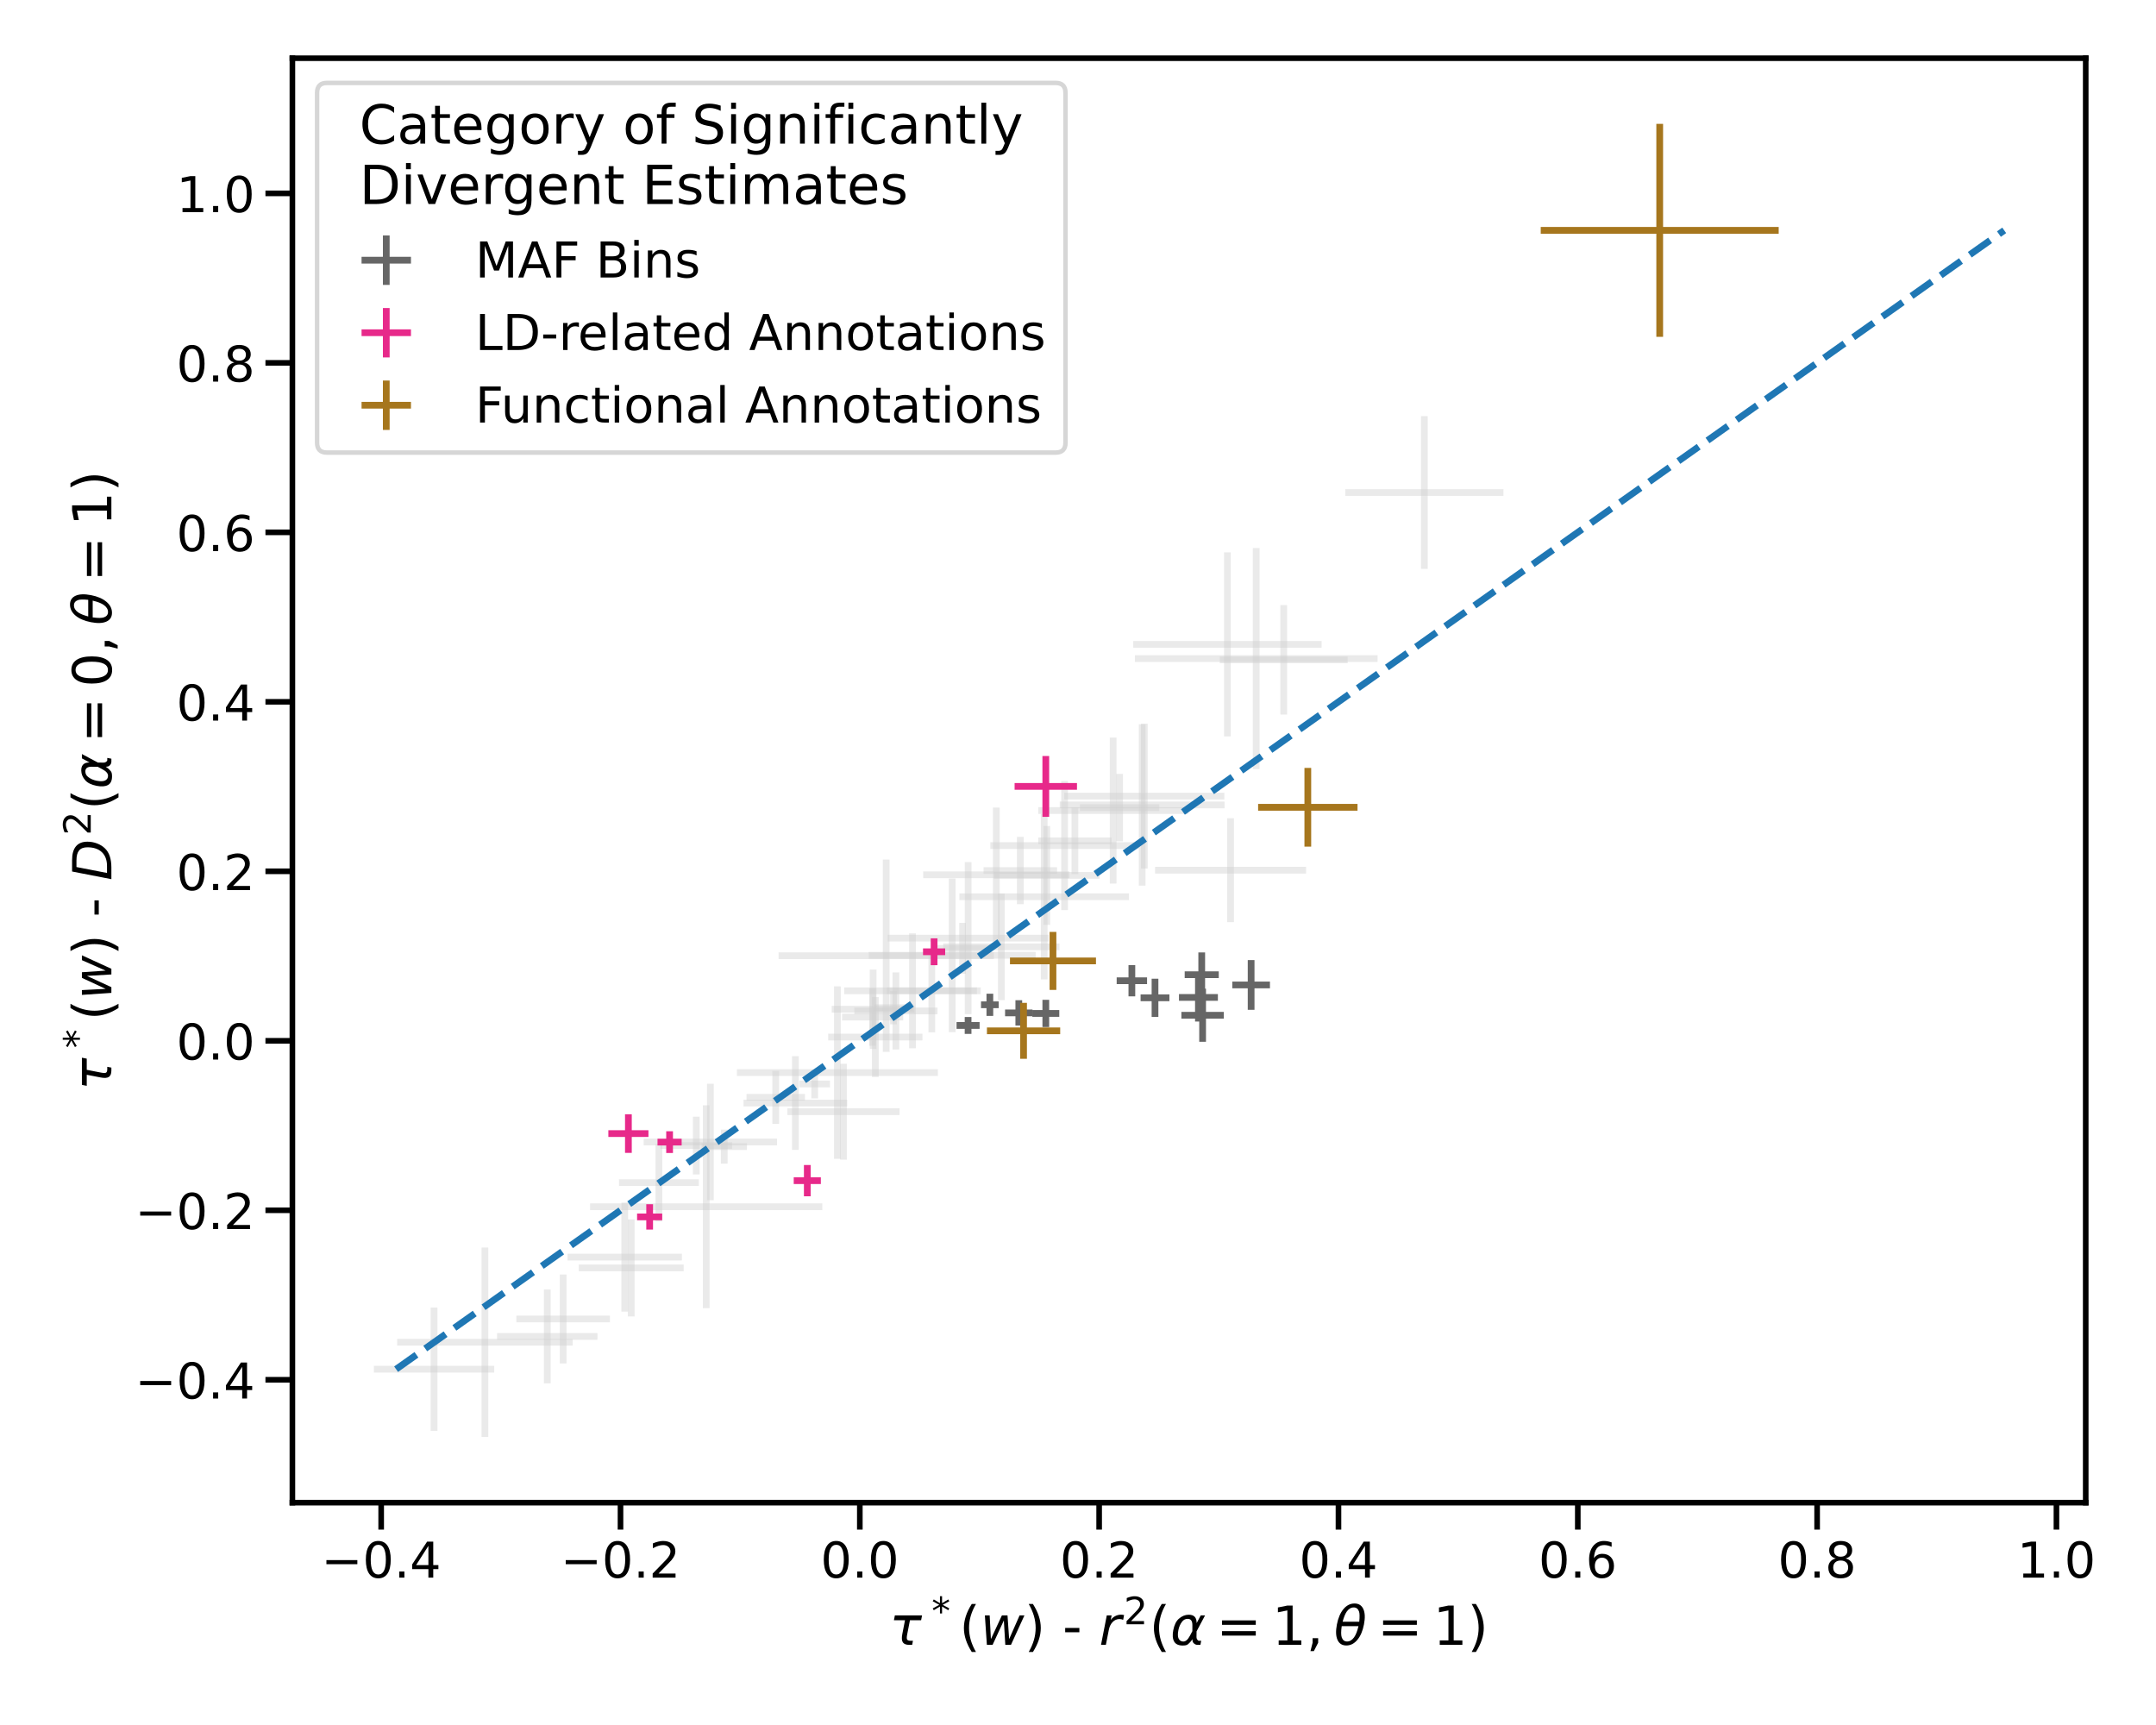<?xml version="1.0" encoding="utf-8" standalone="no"?>
<!DOCTYPE svg PUBLIC "-//W3C//DTD SVG 1.1//EN"
  "http://www.w3.org/Graphics/SVG/1.1/DTD/svg11.dtd">
<!-- Created with matplotlib (https://matplotlib.org/) -->
<svg height="576pt" version="1.1" viewBox="0 0 720 576" width="720pt" xmlns="http://www.w3.org/2000/svg" xmlns:xlink="http://www.w3.org/1999/xlink">
 <defs>
  <style type="text/css">
*{stroke-linecap:butt;stroke-linejoin:round;}
  </style>
 </defs>
 <g id="figure_1">
  <g id="patch_1">
   <path d="M 0 576 
L 720 576 
L 720 0 
L 0 0 
z
" style="fill:#ffffff;"/>
  </g>
  <g id="axes_1">
   <g id="patch_2">
    <path d="M 97.644 501.756 
L 696.531 501.756 
L 696.531 19.44 
L 97.644 19.44 
z
" style="fill:#ffffff;"/>
   </g>
   <g id="LineCollection_1">
    <path clip-path="url(#pee4c3043cd)" d="M 330.715 282.34 
L 380.32 282.34 
" style="fill:none;stroke:#cfcfcf;stroke-opacity:0.439;stroke-width:2.25;"/>
    <path clip-path="url(#pee4c3043cd)" d="M 214.97 381.324 
L 259.488 381.324 
" style="fill:none;stroke:#cfcfcf;stroke-opacity:0.439;stroke-width:2.25;"/>
    <path clip-path="url(#pee4c3043cd)" d="M 206.709 394.901 
L 233.371 394.901 
" style="fill:none;stroke:#cfcfcf;stroke-opacity:0.439;stroke-width:2.25;"/>
    <path clip-path="url(#pee4c3043cd)" d="M 197.07 402.949 
L 274.623 402.949 
" style="fill:none;stroke:#cfcfcf;stroke-opacity:0.439;stroke-width:2.25;"/>
    <path clip-path="url(#pee4c3043cd)" d="M 291.958 336.472 
L 304.824 336.472 
" style="fill:none;stroke:#cfcfcf;stroke-opacity:0.439;stroke-width:2.25;"/>
    <path clip-path="url(#pee4c3043cd)" d="M 385.741 290.572 
L 436.168 290.572 
" style="fill:none;stroke:#cfcfcf;stroke-opacity:0.439;stroke-width:2.25;"/>
    <path clip-path="url(#pee4c3043cd)" d="M 314.991 316.162 
L 353.835 316.162 
" style="fill:none;stroke:#cfcfcf;stroke-opacity:0.439;stroke-width:2.25;"/>
    <path clip-path="url(#pee4c3043cd)" d="M 407.345 220.326 
L 450.051 220.326 
" style="fill:none;stroke:#cfcfcf;stroke-opacity:0.439;stroke-width:2.25;"/>
    <path clip-path="url(#pee4c3043cd)" d="M 320.391 299.441 
L 377.031 299.441 
" style="fill:none;stroke:#cfcfcf;stroke-opacity:0.439;stroke-width:2.25;"/>
    <path clip-path="url(#pee4c3043cd)" d="M 281.22 339.616 
L 301.628 339.616 
" style="fill:none;stroke:#cfcfcf;stroke-opacity:0.439;stroke-width:2.25;"/>
    <path clip-path="url(#pee4c3043cd)" d="M 124.866 457.192 
L 165.051 457.192 
" style="fill:none;stroke:#cfcfcf;stroke-opacity:0.439;stroke-width:2.25;"/>
    <path clip-path="url(#pee4c3043cd)" d="M 266.953 361.953 
L 277.172 361.953 
" style="fill:none;stroke:#cfcfcf;stroke-opacity:0.439;stroke-width:2.25;"/>
    <path clip-path="url(#pee4c3043cd)" d="M 449.261 164.462 
L 502.09 164.462 
" style="fill:none;stroke:#cfcfcf;stroke-opacity:0.439;stroke-width:2.25;"/>
    <path clip-path="url(#pee4c3043cd)" d="M 378.437 215.16 
L 441.358 215.16 
" style="fill:none;stroke:#cfcfcf;stroke-opacity:0.439;stroke-width:2.25;"/>
    <path clip-path="url(#pee4c3043cd)" d="M 290.101 318.99 
L 345.857 318.99 
" style="fill:none;stroke:#cfcfcf;stroke-opacity:0.439;stroke-width:2.25;"/>
    <path clip-path="url(#pee4c3043cd)" d="M 277.758 336.996 
L 305.417 336.996 
" style="fill:none;stroke:#cfcfcf;stroke-opacity:0.439;stroke-width:2.25;"/>
    <path clip-path="url(#pee4c3043cd)" d="M 132.63 448.202 
L 191.25 448.202 
" style="fill:none;stroke:#cfcfcf;stroke-opacity:0.439;stroke-width:2.25;"/>
    <path clip-path="url(#pee4c3043cd)" d="M 328.461 290.681 
L 353.01 290.681 
" style="fill:none;stroke:#cfcfcf;stroke-opacity:0.439;stroke-width:2.25;"/>
    <path clip-path="url(#pee4c3043cd)" d="M 285.3 337.566 
L 313.076 337.566 
" style="fill:none;stroke:#cfcfcf;stroke-opacity:0.439;stroke-width:2.25;"/>
    <path clip-path="url(#pee4c3043cd)" d="M 355.42 265.84 
L 408.881 265.84 
" style="fill:none;stroke:#cfcfcf;stroke-opacity:0.439;stroke-width:2.25;"/>
    <path clip-path="url(#pee4c3043cd)" d="M 249.3 366.412 
L 268.816 366.412 
" style="fill:none;stroke:#cfcfcf;stroke-opacity:0.439;stroke-width:2.25;"/>
    <path clip-path="url(#pee4c3043cd)" d="M 172.451 440.417 
L 203.685 440.417 
" style="fill:none;stroke:#cfcfcf;stroke-opacity:0.439;stroke-width:2.25;"/>
    <path clip-path="url(#pee4c3043cd)" d="M 331.918 292.318 
L 367.224 292.318 
" style="fill:none;stroke:#cfcfcf;stroke-opacity:0.439;stroke-width:2.25;"/>
    <path clip-path="url(#pee4c3043cd)" d="M 378.992 219.9 
L 460.044 219.9 
" style="fill:none;stroke:#cfcfcf;stroke-opacity:0.439;stroke-width:2.25;"/>
    <path clip-path="url(#pee4c3043cd)" d="M 346.726 270.652 
L 396.761 270.652 
" style="fill:none;stroke:#cfcfcf;stroke-opacity:0.439;stroke-width:2.25;"/>
    <path clip-path="url(#pee4c3043cd)" d="M 353.916 268.779 
L 408.942 268.779 
" style="fill:none;stroke:#cfcfcf;stroke-opacity:0.439;stroke-width:2.25;"/>
    <path clip-path="url(#pee4c3043cd)" d="M 189.538 419.761 
L 227.718 419.761 
" style="fill:none;stroke:#cfcfcf;stroke-opacity:0.439;stroke-width:2.25;"/>
    <path clip-path="url(#pee4c3043cd)" d="M 281.925 330.846 
L 327.525 330.846 
" style="fill:none;stroke:#cfcfcf;stroke-opacity:0.439;stroke-width:2.25;"/>
    <path clip-path="url(#pee4c3043cd)" d="M 308.287 292.096 
L 357.149 292.096 
" style="fill:none;stroke:#cfcfcf;stroke-opacity:0.439;stroke-width:2.25;"/>
    <path clip-path="url(#pee4c3043cd)" d="M 360.627 269.672 
L 387.153 269.672 
" style="fill:none;stroke:#cfcfcf;stroke-opacity:0.439;stroke-width:2.25;"/>
    <path clip-path="url(#pee4c3043cd)" d="M 220.553 382.516 
L 244.486 382.516 
" style="fill:none;stroke:#cfcfcf;stroke-opacity:0.439;stroke-width:2.25;"/>
    <path clip-path="url(#pee4c3043cd)" d="M 276.576 346.287 
L 308.051 346.287 
" style="fill:none;stroke:#cfcfcf;stroke-opacity:0.439;stroke-width:2.25;"/>
    <path clip-path="url(#pee4c3043cd)" d="M 246.09 358.153 
L 313.202 358.153 
" style="fill:none;stroke:#cfcfcf;stroke-opacity:0.439;stroke-width:2.25;"/>
    <path clip-path="url(#pee4c3043cd)" d="M 262.959 371.213 
L 300.409 371.213 
" style="fill:none;stroke:#cfcfcf;stroke-opacity:0.439;stroke-width:2.25;"/>
    <path clip-path="url(#pee4c3043cd)" d="M 296.116 330.832 
L 326.243 330.832 
" style="fill:none;stroke:#cfcfcf;stroke-opacity:0.439;stroke-width:2.25;"/>
    <path clip-path="url(#pee4c3043cd)" d="M 234.288 382.875 
L 249.441 382.875 
" style="fill:none;stroke:#cfcfcf;stroke-opacity:0.439;stroke-width:2.25;"/>
    <path clip-path="url(#pee4c3043cd)" d="M 296.439 313.258 
L 350.185 313.258 
" style="fill:none;stroke:#cfcfcf;stroke-opacity:0.439;stroke-width:2.25;"/>
    <path clip-path="url(#pee4c3043cd)" d="M 346.725 280.766 
L 371.219 280.766 
" style="fill:none;stroke:#cfcfcf;stroke-opacity:0.439;stroke-width:2.25;"/>
    <path clip-path="url(#pee4c3043cd)" d="M 166.002 446.251 
L 199.522 446.251 
" style="fill:none;stroke:#cfcfcf;stroke-opacity:0.439;stroke-width:2.25;"/>
    <path clip-path="url(#pee4c3043cd)" d="M 193.273 423.378 
L 228.316 423.378 
" style="fill:none;stroke:#cfcfcf;stroke-opacity:0.439;stroke-width:2.25;"/>
    <path clip-path="url(#pee4c3043cd)" d="M 259.999 319.129 
L 331.896 319.129 
" style="fill:none;stroke:#cfcfcf;stroke-opacity:0.439;stroke-width:2.25;"/>
    <path clip-path="url(#pee4c3043cd)" d="M 248.315 368.323 
L 282.932 368.323 
" style="fill:none;stroke:#cfcfcf;stroke-opacity:0.439;stroke-width:2.25;"/>
    <path clip-path="url(#pee4c3043cd)" d="M 312.199 316.678 
L 330.709 316.678 
" style="fill:none;stroke:#cfcfcf;stroke-opacity:0.439;stroke-width:2.25;"/>
   </g>
   <g id="LineCollection_2">
    <path clip-path="url(#pee4c3043cd)" d="M 355.517 303.905 
L 355.517 260.775 
" style="fill:none;stroke:#cfcfcf;stroke-opacity:0.439;stroke-width:2.25;"/>
    <path clip-path="url(#pee4c3043cd)" d="M 237.229 400.772 
L 237.229 361.875 
" style="fill:none;stroke:#cfcfcf;stroke-opacity:0.439;stroke-width:2.25;"/>
    <path clip-path="url(#pee4c3043cd)" d="M 220.04 407.84 
L 220.04 381.962 
" style="fill:none;stroke:#cfcfcf;stroke-opacity:0.439;stroke-width:2.25;"/>
    <path clip-path="url(#pee4c3043cd)" d="M 235.847 436.812 
L 235.847 369.086 
" style="fill:none;stroke:#cfcfcf;stroke-opacity:0.439;stroke-width:2.25;"/>
    <path clip-path="url(#pee4c3043cd)" d="M 298.391 342.022 
L 298.391 330.922 
" style="fill:none;stroke:#cfcfcf;stroke-opacity:0.439;stroke-width:2.25;"/>
    <path clip-path="url(#pee4c3043cd)" d="M 410.955 307.934 
L 410.955 273.211 
" style="fill:none;stroke:#cfcfcf;stroke-opacity:0.439;stroke-width:2.25;"/>
    <path clip-path="url(#pee4c3043cd)" d="M 334.413 333.968 
L 334.413 298.357 
" style="fill:none;stroke:#cfcfcf;stroke-opacity:0.439;stroke-width:2.25;"/>
    <path clip-path="url(#pee4c3043cd)" d="M 428.698 238.596 
L 428.698 202.057 
" style="fill:none;stroke:#cfcfcf;stroke-opacity:0.439;stroke-width:2.25;"/>
    <path clip-path="url(#pee4c3043cd)" d="M 348.711 327.062 
L 348.711 271.82 
" style="fill:none;stroke:#cfcfcf;stroke-opacity:0.439;stroke-width:2.25;"/>
    <path clip-path="url(#pee4c3043cd)" d="M 291.424 349.211 
L 291.424 330.021 
" style="fill:none;stroke:#cfcfcf;stroke-opacity:0.439;stroke-width:2.25;"/>
    <path clip-path="url(#pee4c3043cd)" d="M 144.959 477.786 
L 144.959 436.599 
" style="fill:none;stroke:#cfcfcf;stroke-opacity:0.439;stroke-width:2.25;"/>
    <path clip-path="url(#pee4c3043cd)" d="M 272.063 366.766 
L 272.063 357.14 
" style="fill:none;stroke:#cfcfcf;stroke-opacity:0.439;stroke-width:2.25;"/>
    <path clip-path="url(#pee4c3043cd)" d="M 475.676 189.971 
L 475.676 138.953 
" style="fill:none;stroke:#cfcfcf;stroke-opacity:0.439;stroke-width:2.25;"/>
    <path clip-path="url(#pee4c3043cd)" d="M 409.897 245.892 
L 409.897 184.428 
" style="fill:none;stroke:#cfcfcf;stroke-opacity:0.439;stroke-width:2.25;"/>
    <path clip-path="url(#pee4c3043cd)" d="M 317.979 344.638 
L 317.979 293.342 
" style="fill:none;stroke:#cfcfcf;stroke-opacity:0.439;stroke-width:2.25;"/>
    <path clip-path="url(#pee4c3043cd)" d="M 291.587 350.245 
L 291.587 323.747 
" style="fill:none;stroke:#cfcfcf;stroke-opacity:0.439;stroke-width:2.25;"/>
    <path clip-path="url(#pee4c3043cd)" d="M 161.94 479.833 
L 161.94 416.572 
" style="fill:none;stroke:#cfcfcf;stroke-opacity:0.439;stroke-width:2.25;"/>
    <path clip-path="url(#pee4c3043cd)" d="M 340.736 301.929 
L 340.736 279.433 
" style="fill:none;stroke:#cfcfcf;stroke-opacity:0.439;stroke-width:2.25;"/>
    <path clip-path="url(#pee4c3043cd)" d="M 299.188 350.444 
L 299.188 324.687 
" style="fill:none;stroke:#cfcfcf;stroke-opacity:0.439;stroke-width:2.25;"/>
    <path clip-path="url(#pee4c3043cd)" d="M 382.151 290.026 
L 382.151 241.653 
" style="fill:none;stroke:#cfcfcf;stroke-opacity:0.439;stroke-width:2.25;"/>
    <path clip-path="url(#pee4c3043cd)" d="M 259.058 375.264 
L 259.058 357.561 
" style="fill:none;stroke:#cfcfcf;stroke-opacity:0.439;stroke-width:2.25;"/>
    <path clip-path="url(#pee4c3043cd)" d="M 188.068 455.262 
L 188.068 425.573 
" style="fill:none;stroke:#cfcfcf;stroke-opacity:0.439;stroke-width:2.25;"/>
    <path clip-path="url(#pee4c3043cd)" d="M 349.571 308.823 
L 349.571 275.812 
" style="fill:none;stroke:#cfcfcf;stroke-opacity:0.439;stroke-width:2.25;"/>
    <path clip-path="url(#pee4c3043cd)" d="M 419.518 256.812 
L 419.518 182.988 
" style="fill:none;stroke:#cfcfcf;stroke-opacity:0.439;stroke-width:2.25;"/>
    <path clip-path="url(#pee4c3043cd)" d="M 371.743 295.022 
L 371.743 246.283 
" style="fill:none;stroke:#cfcfcf;stroke-opacity:0.439;stroke-width:2.25;"/>
    <path clip-path="url(#pee4c3043cd)" d="M 381.429 295.725 
L 381.429 241.834 
" style="fill:none;stroke:#cfcfcf;stroke-opacity:0.439;stroke-width:2.25;"/>
    <path clip-path="url(#pee4c3043cd)" d="M 208.628 437.98 
L 208.628 401.541 
" style="fill:none;stroke:#cfcfcf;stroke-opacity:0.439;stroke-width:2.25;"/>
    <path clip-path="url(#pee4c3043cd)" d="M 304.725 350.038 
L 304.725 311.655 
" style="fill:none;stroke:#cfcfcf;stroke-opacity:0.439;stroke-width:2.25;"/>
    <path clip-path="url(#pee4c3043cd)" d="M 332.718 314.55 
L 332.718 269.642 
" style="fill:none;stroke:#cfcfcf;stroke-opacity:0.439;stroke-width:2.25;"/>
    <path clip-path="url(#pee4c3043cd)" d="M 373.89 280.937 
L 373.89 258.408 
" style="fill:none;stroke:#cfcfcf;stroke-opacity:0.439;stroke-width:2.25;"/>
    <path clip-path="url(#pee4c3043cd)" d="M 232.519 392.152 
L 232.519 372.88 
" style="fill:none;stroke:#cfcfcf;stroke-opacity:0.439;stroke-width:2.25;"/>
    <path clip-path="url(#pee4c3043cd)" d="M 292.313 359.642 
L 292.313 332.932 
" style="fill:none;stroke:#cfcfcf;stroke-opacity:0.439;stroke-width:2.25;"/>
    <path clip-path="url(#pee4c3043cd)" d="M 279.646 386.948 
L 279.646 329.358 
" style="fill:none;stroke:#cfcfcf;stroke-opacity:0.439;stroke-width:2.25;"/>
    <path clip-path="url(#pee4c3043cd)" d="M 281.684 387.217 
L 281.684 355.209 
" style="fill:none;stroke:#cfcfcf;stroke-opacity:0.439;stroke-width:2.25;"/>
    <path clip-path="url(#pee4c3043cd)" d="M 311.18 344.705 
L 311.18 316.959 
" style="fill:none;stroke:#cfcfcf;stroke-opacity:0.439;stroke-width:2.25;"/>
    <path clip-path="url(#pee4c3043cd)" d="M 241.865 388.542 
L 241.865 377.208 
" style="fill:none;stroke:#cfcfcf;stroke-opacity:0.439;stroke-width:2.25;"/>
    <path clip-path="url(#pee4c3043cd)" d="M 323.312 338.646 
L 323.312 287.87 
" style="fill:none;stroke:#cfcfcf;stroke-opacity:0.439;stroke-width:2.25;"/>
    <path clip-path="url(#pee4c3043cd)" d="M 358.972 291.918 
L 358.972 269.614 
" style="fill:none;stroke:#cfcfcf;stroke-opacity:0.439;stroke-width:2.25;"/>
    <path clip-path="url(#pee4c3043cd)" d="M 182.762 461.916 
L 182.762 430.586 
" style="fill:none;stroke:#cfcfcf;stroke-opacity:0.439;stroke-width:2.25;"/>
    <path clip-path="url(#pee4c3043cd)" d="M 210.794 439.585 
L 210.794 407.17 
" style="fill:none;stroke:#cfcfcf;stroke-opacity:0.439;stroke-width:2.25;"/>
    <path clip-path="url(#pee4c3043cd)" d="M 295.948 351.24 
L 295.948 287.018 
" style="fill:none;stroke:#cfcfcf;stroke-opacity:0.439;stroke-width:2.25;"/>
    <path clip-path="url(#pee4c3043cd)" d="M 265.623 383.953 
L 265.623 352.692 
" style="fill:none;stroke:#cfcfcf;stroke-opacity:0.439;stroke-width:2.25;"/>
    <path clip-path="url(#pee4c3043cd)" d="M 321.454 325.178 
L 321.454 308.177 
" style="fill:none;stroke:#cfcfcf;stroke-opacity:0.439;stroke-width:2.25;"/>
   </g>
   <g id="line2d_1"/>
   <g id="matplotlib.axis_1">
    <g id="xtick_1">
     <g id="line2d_2">
      <defs>
       <path d="M 0 0 
L 0 9 
" id="m45f8db3c8e" style="stroke:#000000;stroke-width:1.875;"/>
      </defs>
      <g>
       <use style="stroke:#000000;stroke-width:1.875;" x="127.294" xlink:href="#m45f8db3c8e" y="501.756"/>
      </g>
     </g>
     <g id="text_1">
      <!-- −0.4 -->
      <defs>
       <path d="M 10.594 35.5 
L 73.188 35.5 
L 73.188 27.203 
L 10.594 27.203 
z
" id="DejaVuSans-8722"/>
       <path d="M 31.781 66.406 
Q 24.172 66.406 20.328 58.906 
Q 16.5 51.422 16.5 36.375 
Q 16.5 21.391 20.328 13.891 
Q 24.172 6.391 31.781 6.391 
Q 39.453 6.391 43.281 13.891 
Q 47.125 21.391 47.125 36.375 
Q 47.125 51.422 43.281 58.906 
Q 39.453 66.406 31.781 66.406 
z
M 31.781 74.219 
Q 44.047 74.219 50.516 64.516 
Q 56.984 54.828 56.984 36.375 
Q 56.984 17.969 50.516 8.266 
Q 44.047 -1.422 31.781 -1.422 
Q 19.531 -1.422 13.062 8.266 
Q 6.594 17.969 6.594 36.375 
Q 6.594 54.828 13.062 64.516 
Q 19.531 74.219 31.781 74.219 
z
" id="DejaVuSans-48"/>
       <path d="M 10.688 12.406 
L 21 12.406 
L 21 0 
L 10.688 0 
z
" id="DejaVuSans-46"/>
       <path d="M 37.797 64.312 
L 12.891 25.391 
L 37.797 25.391 
z
M 35.203 72.906 
L 47.609 72.906 
L 47.609 25.391 
L 58.016 25.391 
L 58.016 17.188 
L 47.609 17.188 
L 47.609 0 
L 37.797 0 
L 37.797 17.188 
L 4.891 17.188 
L 4.891 26.703 
z
" id="DejaVuSans-52"/>
      </defs>
      <g transform="translate(107.261 526.793)scale(0.165 -0.165)">
       <use xlink:href="#DejaVuSans-8722"/>
       <use x="83.789" xlink:href="#DejaVuSans-48"/>
       <use x="147.412" xlink:href="#DejaVuSans-46"/>
       <use x="179.199" xlink:href="#DejaVuSans-52"/>
      </g>
     </g>
    </g>
    <g id="xtick_2">
     <g id="line2d_3">
      <g>
       <use style="stroke:#000000;stroke-width:1.875;" x="207.217" xlink:href="#m45f8db3c8e" y="501.756"/>
      </g>
     </g>
     <g id="text_2">
      <!-- −0.2 -->
      <defs>
       <path d="M 19.188 8.297 
L 53.609 8.297 
L 53.609 0 
L 7.328 0 
L 7.328 8.297 
Q 12.938 14.109 22.625 23.891 
Q 32.328 33.688 34.812 36.531 
Q 39.547 41.844 41.422 45.531 
Q 43.312 49.219 43.312 52.781 
Q 43.312 58.594 39.234 62.25 
Q 35.156 65.922 28.609 65.922 
Q 23.969 65.922 18.812 64.312 
Q 13.672 62.703 7.812 59.422 
L 7.812 69.391 
Q 13.766 71.781 18.938 73 
Q 24.125 74.219 28.422 74.219 
Q 39.75 74.219 46.484 68.547 
Q 53.219 62.891 53.219 53.422 
Q 53.219 48.922 51.531 44.891 
Q 49.859 40.875 45.406 35.406 
Q 44.188 33.984 37.641 27.219 
Q 31.109 20.453 19.188 8.297 
z
" id="DejaVuSans-50"/>
      </defs>
      <g transform="translate(187.184 526.793)scale(0.165 -0.165)">
       <use xlink:href="#DejaVuSans-8722"/>
       <use x="83.789" xlink:href="#DejaVuSans-48"/>
       <use x="147.412" xlink:href="#DejaVuSans-46"/>
       <use x="179.199" xlink:href="#DejaVuSans-50"/>
      </g>
     </g>
    </g>
    <g id="xtick_3">
     <g id="line2d_4">
      <g>
       <use style="stroke:#000000;stroke-width:1.875;" x="287.14" xlink:href="#m45f8db3c8e" y="501.756"/>
      </g>
     </g>
     <g id="text_3">
      <!-- 0.0 -->
      <g transform="translate(274.019 526.793)scale(0.165 -0.165)">
       <use xlink:href="#DejaVuSans-48"/>
       <use x="63.623" xlink:href="#DejaVuSans-46"/>
       <use x="95.41" xlink:href="#DejaVuSans-48"/>
      </g>
     </g>
    </g>
    <g id="xtick_4">
     <g id="line2d_5">
      <g>
       <use style="stroke:#000000;stroke-width:1.875;" x="367.062" xlink:href="#m45f8db3c8e" y="501.756"/>
      </g>
     </g>
     <g id="text_4">
      <!-- 0.2 -->
      <g transform="translate(353.942 526.793)scale(0.165 -0.165)">
       <use xlink:href="#DejaVuSans-48"/>
       <use x="63.623" xlink:href="#DejaVuSans-46"/>
       <use x="95.41" xlink:href="#DejaVuSans-50"/>
      </g>
     </g>
    </g>
    <g id="xtick_5">
     <g id="line2d_6">
      <g>
       <use style="stroke:#000000;stroke-width:1.875;" x="446.985" xlink:href="#m45f8db3c8e" y="501.756"/>
      </g>
     </g>
     <g id="text_5">
      <!-- 0.4 -->
      <g transform="translate(433.865 526.793)scale(0.165 -0.165)">
       <use xlink:href="#DejaVuSans-48"/>
       <use x="63.623" xlink:href="#DejaVuSans-46"/>
       <use x="95.41" xlink:href="#DejaVuSans-52"/>
      </g>
     </g>
    </g>
    <g id="xtick_6">
     <g id="line2d_7">
      <g>
       <use style="stroke:#000000;stroke-width:1.875;" x="526.907" xlink:href="#m45f8db3c8e" y="501.756"/>
      </g>
     </g>
     <g id="text_6">
      <!-- 0.6 -->
      <defs>
       <path d="M 33.016 40.375 
Q 26.375 40.375 22.484 35.828 
Q 18.609 31.297 18.609 23.391 
Q 18.609 15.531 22.484 10.953 
Q 26.375 6.391 33.016 6.391 
Q 39.656 6.391 43.531 10.953 
Q 47.406 15.531 47.406 23.391 
Q 47.406 31.297 43.531 35.828 
Q 39.656 40.375 33.016 40.375 
z
M 52.594 71.297 
L 52.594 62.312 
Q 48.875 64.062 45.094 64.984 
Q 41.312 65.922 37.594 65.922 
Q 27.828 65.922 22.672 59.328 
Q 17.531 52.734 16.797 39.406 
Q 19.672 43.656 24.016 45.922 
Q 28.375 48.188 33.594 48.188 
Q 44.578 48.188 50.953 41.516 
Q 57.328 34.859 57.328 23.391 
Q 57.328 12.156 50.688 5.359 
Q 44.047 -1.422 33.016 -1.422 
Q 20.359 -1.422 13.672 8.266 
Q 6.984 17.969 6.984 36.375 
Q 6.984 53.656 15.188 63.938 
Q 23.391 74.219 37.203 74.219 
Q 40.922 74.219 44.703 73.484 
Q 48.484 72.75 52.594 71.297 
z
" id="DejaVuSans-54"/>
      </defs>
      <g transform="translate(513.787 526.793)scale(0.165 -0.165)">
       <use xlink:href="#DejaVuSans-48"/>
       <use x="63.623" xlink:href="#DejaVuSans-46"/>
       <use x="95.41" xlink:href="#DejaVuSans-54"/>
      </g>
     </g>
    </g>
    <g id="xtick_7">
     <g id="line2d_8">
      <g>
       <use style="stroke:#000000;stroke-width:1.875;" x="606.83" xlink:href="#m45f8db3c8e" y="501.756"/>
      </g>
     </g>
     <g id="text_7">
      <!-- 0.8 -->
      <defs>
       <path d="M 31.781 34.625 
Q 24.75 34.625 20.719 30.859 
Q 16.703 27.094 16.703 20.516 
Q 16.703 13.922 20.719 10.156 
Q 24.75 6.391 31.781 6.391 
Q 38.812 6.391 42.859 10.172 
Q 46.922 13.969 46.922 20.516 
Q 46.922 27.094 42.891 30.859 
Q 38.875 34.625 31.781 34.625 
z
M 21.922 38.812 
Q 15.578 40.375 12.031 44.719 
Q 8.5 49.078 8.5 55.328 
Q 8.5 64.062 14.719 69.141 
Q 20.953 74.219 31.781 74.219 
Q 42.672 74.219 48.875 69.141 
Q 55.078 64.062 55.078 55.328 
Q 55.078 49.078 51.531 44.719 
Q 48 40.375 41.703 38.812 
Q 48.828 37.156 52.797 32.312 
Q 56.781 27.484 56.781 20.516 
Q 56.781 9.906 50.312 4.234 
Q 43.844 -1.422 31.781 -1.422 
Q 19.734 -1.422 13.25 4.234 
Q 6.781 9.906 6.781 20.516 
Q 6.781 27.484 10.781 32.312 
Q 14.797 37.156 21.922 38.812 
z
M 18.312 54.391 
Q 18.312 48.734 21.844 45.562 
Q 25.391 42.391 31.781 42.391 
Q 38.141 42.391 41.719 45.562 
Q 45.312 48.734 45.312 54.391 
Q 45.312 60.062 41.719 63.234 
Q 38.141 66.406 31.781 66.406 
Q 25.391 66.406 21.844 63.234 
Q 18.312 60.062 18.312 54.391 
z
" id="DejaVuSans-56"/>
      </defs>
      <g transform="translate(593.71 526.793)scale(0.165 -0.165)">
       <use xlink:href="#DejaVuSans-48"/>
       <use x="63.623" xlink:href="#DejaVuSans-46"/>
       <use x="95.41" xlink:href="#DejaVuSans-56"/>
      </g>
     </g>
    </g>
    <g id="xtick_8">
     <g id="line2d_9">
      <g>
       <use style="stroke:#000000;stroke-width:1.875;" x="686.752" xlink:href="#m45f8db3c8e" y="501.756"/>
      </g>
     </g>
     <g id="text_8">
      <!-- 1.0 -->
      <defs>
       <path d="M 12.406 8.297 
L 28.516 8.297 
L 28.516 63.922 
L 10.984 60.406 
L 10.984 69.391 
L 28.422 72.906 
L 38.281 72.906 
L 38.281 8.297 
L 54.391 8.297 
L 54.391 0 
L 12.406 0 
z
" id="DejaVuSans-49"/>
      </defs>
      <g transform="translate(673.632 526.793)scale(0.165 -0.165)">
       <use xlink:href="#DejaVuSans-49"/>
       <use x="63.623" xlink:href="#DejaVuSans-46"/>
       <use x="95.41" xlink:href="#DejaVuSans-48"/>
      </g>
     </g>
    </g>
    <g id="text_9">
     <!-- $\tau^*(w)$ - $r^2 (\alpha=1, \theta=1)$ -->
     <defs>
      <path d="M 32.859 9.969 
Q 34.188 7.625 39.453 7.625 
L 43.75 7.625 
L 42.281 0 
L 36.922 0 
Q 28.125 0 25 4.688 
Q 21.922 9.469 23.969 19.828 
L 29 45.703 
L 8.453 45.703 
L 10.203 54.688 
L 60.641 54.688 
L 58.891 45.703 
L 38.188 45.703 
L 33.016 19.281 
Q 31.641 12.203 32.859 9.969 
z
" id="DejaVuSans-Oblique-964"/>
      <path d="M 47.016 60.891 
L 29.5 51.422 
L 47.016 41.891 
L 44.188 37.109 
L 27.781 47.016 
L 27.781 28.609 
L 22.219 28.609 
L 22.219 47.016 
L 5.812 37.109 
L 2.984 41.891 
L 20.516 51.422 
L 2.984 60.891 
L 5.812 65.719 
L 22.219 55.812 
L 22.219 74.219 
L 27.781 74.219 
L 27.781 55.812 
L 44.188 65.719 
z
" id="DejaVuSans-42"/>
      <path d="M 31 75.875 
Q 24.469 64.656 21.281 53.656 
Q 18.109 42.672 18.109 31.391 
Q 18.109 20.125 21.312 9.062 
Q 24.516 -2 31 -13.188 
L 23.188 -13.188 
Q 15.875 -1.703 12.234 9.375 
Q 8.594 20.453 8.594 31.391 
Q 8.594 42.281 12.203 53.312 
Q 15.828 64.359 23.188 75.875 
z
" id="DejaVuSans-40"/>
      <path d="M 8.5 54.688 
L 17.391 54.688 
L 19.672 10.688 
L 40.094 54.688 
L 50.484 54.688 
L 53.516 10.688 
L 72.906 54.688 
L 81.891 54.688 
L 56.891 0 
L 46.391 0 
L 43.703 45.312 
L 22.797 0 
L 12.203 0 
z
" id="DejaVuSans-Oblique-119"/>
      <path d="M 8.016 75.875 
L 15.828 75.875 
Q 23.141 64.359 26.781 53.312 
Q 30.422 42.281 30.422 31.391 
Q 30.422 20.453 26.781 9.375 
Q 23.141 -1.703 15.828 -13.188 
L 8.016 -13.188 
Q 14.5 -2 17.703 9.062 
Q 20.906 20.125 20.906 31.391 
Q 20.906 42.672 17.703 53.656 
Q 14.5 64.656 8.016 75.875 
z
" id="DejaVuSans-41"/>
      <path id="DejaVuSans-32"/>
      <path d="M 4.891 31.391 
L 31.203 31.391 
L 31.203 23.391 
L 4.891 23.391 
z
" id="DejaVuSans-45"/>
      <path d="M 44.578 46.391 
Q 43.219 47.125 41.453 47.516 
Q 39.703 47.906 37.703 47.906 
Q 30.516 47.906 25.141 42.453 
Q 19.781 37.016 18.016 27.875 
L 12.5 0 
L 3.516 0 
L 14.203 54.688 
L 23.188 54.688 
L 21.484 46.188 
Q 25.047 50.922 30 53.453 
Q 34.969 56 40.578 56 
Q 42.047 56 43.453 55.828 
Q 44.875 55.672 46.297 55.281 
z
" id="DejaVuSans-Oblique-114"/>
      <path d="M 40.922 25.438 
L 40.969 36.719 
Q 41.016 48.25 32.328 48.297 
Q 25.828 48.344 21.781 42.922 
Q 16.703 36.234 14.984 27.297 
Q 12.891 16.547 15.531 11.422 
Q 18.266 6.203 24.172 6.203 
Q 30.719 6.203 36.234 16.609 
z
M 33.844 55.906 
Q 49.078 56.156 48.875 40.375 
Q 48.875 40.375 56.5 54.688 
L 64.5 54.688 
L 48.734 25.047 
L 48.578 14.359 
Q 48.578 11.969 49.906 9.969 
Q 51.422 7.625 52.984 7.625 
L 57.328 7.625 
L 55.859 0 
L 50.438 0 
Q 45.844 0 42.531 4.109 
Q 40.969 6.156 40.922 10.453 
Q 37.75 5.219 32.281 0.781 
Q 29.688 -1.266 22.703 -1.219 
Q 11.281 -1.125 7.125 6.203 
Q 2.875 13.812 5.516 27.297 
Q 8.344 41.797 15.766 48.391 
Q 24.125 55.766 33.844 55.906 
z
" id="DejaVuSans-Oblique-945"/>
      <path d="M 10.594 45.406 
L 73.188 45.406 
L 73.188 37.203 
L 10.594 37.203 
z
M 10.594 25.484 
L 73.188 25.484 
L 73.188 17.188 
L 10.594 17.188 
z
" id="DejaVuSans-61"/>
      <path d="M 11.719 12.406 
L 22.016 12.406 
L 22.016 4 
L 14.016 -11.625 
L 7.719 -11.625 
L 11.719 4 
z
" id="DejaVuSans-44"/>
      <path d="M 45.516 34.672 
L 14.453 34.672 
Q 12.359 20.062 14.5 13.875 
Q 17.188 6.25 24.469 6.25 
Q 31.781 6.25 37.359 13.922 
Q 42.234 20.656 45.516 34.672 
z
M 47.016 42.969 
Q 48.344 56.844 46.625 61.719 
Q 43.953 69.438 36.766 69.438 
Q 29.297 69.438 23.828 61.812 
Q 19.531 55.672 16.156 42.969 
z
M 38.188 76.766 
Q 49.906 76.766 54.594 66.406 
Q 59.281 56.109 55.719 37.844 
Q 52.203 19.625 43.453 9.281 
Q 34.766 -1.125 23.047 -1.125 
Q 11.281 -1.125 6.641 9.281 
Q 2 19.625 5.516 37.844 
Q 9.078 56.109 17.719 66.406 
Q 26.422 76.766 38.188 76.766 
z
" id="DejaVuSans-Oblique-952"/>
     </defs>
     <g transform="translate(297.008 549.381)scale(0.18 -0.18)">
      <use transform="translate(0 0.766)" xlink:href="#DejaVuSans-Oblique-964"/>
      <use transform="translate(78.309 39.047)scale(0.7)" xlink:href="#DejaVuSans-42"/>
      <use transform="translate(129.681 0.766)" xlink:href="#DejaVuSans-40"/>
      <use transform="translate(168.695 0.766)" xlink:href="#DejaVuSans-Oblique-119"/>
      <use transform="translate(250.482 0.766)" xlink:href="#DejaVuSans-41"/>
      <use transform="translate(289.495 0.766)" xlink:href="#DejaVuSans-32"/>
      <use transform="translate(321.283 0.766)" xlink:href="#DejaVuSans-45"/>
      <use transform="translate(357.367 0.766)" xlink:href="#DejaVuSans-32"/>
      <use transform="translate(389.154 0.766)" xlink:href="#DejaVuSans-Oblique-114"/>
      <use transform="translate(434.917 39.047)scale(0.7)" xlink:href="#DejaVuSans-50"/>
      <use transform="translate(482.187 0.766)" xlink:href="#DejaVuSans-40"/>
      <use transform="translate(521.201 0.766)" xlink:href="#DejaVuSans-Oblique-945"/>
      <use transform="translate(606.601 0.766)" xlink:href="#DejaVuSans-61"/>
      <use transform="translate(709.873 0.766)" xlink:href="#DejaVuSans-49"/>
      <use transform="translate(773.496 0.766)" xlink:href="#DejaVuSans-44"/>
      <use transform="translate(824.765 0.766)" xlink:href="#DejaVuSans-Oblique-952"/>
      <use transform="translate(905.43 0.766)" xlink:href="#DejaVuSans-61"/>
      <use transform="translate(1008.701 0.766)" xlink:href="#DejaVuSans-49"/>
      <use transform="translate(1072.324 0.766)" xlink:href="#DejaVuSans-41"/>
     </g>
    </g>
   </g>
   <g id="matplotlib.axis_2">
    <g id="ytick_1">
     <g id="line2d_10">
      <defs>
       <path d="M 0 0 
L -9 0 
" id="mfda5ebff99" style="stroke:#000000;stroke-width:1.875;"/>
      </defs>
      <g>
       <use style="stroke:#000000;stroke-width:1.875;" x="97.644" xlink:href="#mfda5ebff99" y="460.721"/>
      </g>
     </g>
     <g id="text_10">
      <!-- −0.4 -->
      <g transform="translate(45.077 466.99)scale(0.165 -0.165)">
       <use xlink:href="#DejaVuSans-8722"/>
       <use x="83.789" xlink:href="#DejaVuSans-48"/>
       <use x="147.412" xlink:href="#DejaVuSans-46"/>
       <use x="179.199" xlink:href="#DejaVuSans-52"/>
      </g>
     </g>
    </g>
    <g id="ytick_2">
     <g id="line2d_11">
      <g>
       <use style="stroke:#000000;stroke-width:1.875;" x="97.644" xlink:href="#mfda5ebff99" y="404.128"/>
      </g>
     </g>
     <g id="text_11">
      <!-- −0.2 -->
      <g transform="translate(45.077 410.396)scale(0.165 -0.165)">
       <use xlink:href="#DejaVuSans-8722"/>
       <use x="83.789" xlink:href="#DejaVuSans-48"/>
       <use x="147.412" xlink:href="#DejaVuSans-46"/>
       <use x="179.199" xlink:href="#DejaVuSans-50"/>
      </g>
     </g>
    </g>
    <g id="ytick_3">
     <g id="line2d_12">
      <g>
       <use style="stroke:#000000;stroke-width:1.875;" x="97.644" xlink:href="#mfda5ebff99" y="347.534"/>
      </g>
     </g>
     <g id="text_12">
      <!-- 0.0 -->
      <g transform="translate(58.904 353.802)scale(0.165 -0.165)">
       <use xlink:href="#DejaVuSans-48"/>
       <use x="63.623" xlink:href="#DejaVuSans-46"/>
       <use x="95.41" xlink:href="#DejaVuSans-48"/>
      </g>
     </g>
    </g>
    <g id="ytick_4">
     <g id="line2d_13">
      <g>
       <use style="stroke:#000000;stroke-width:1.875;" x="97.644" xlink:href="#mfda5ebff99" y="290.94"/>
      </g>
     </g>
     <g id="text_13">
      <!-- 0.2 -->
      <g transform="translate(58.904 297.208)scale(0.165 -0.165)">
       <use xlink:href="#DejaVuSans-48"/>
       <use x="63.623" xlink:href="#DejaVuSans-46"/>
       <use x="95.41" xlink:href="#DejaVuSans-50"/>
      </g>
     </g>
    </g>
    <g id="ytick_5">
     <g id="line2d_14">
      <g>
       <use style="stroke:#000000;stroke-width:1.875;" x="97.644" xlink:href="#mfda5ebff99" y="234.346"/>
      </g>
     </g>
     <g id="text_14">
      <!-- 0.4 -->
      <g transform="translate(58.904 240.615)scale(0.165 -0.165)">
       <use xlink:href="#DejaVuSans-48"/>
       <use x="63.623" xlink:href="#DejaVuSans-46"/>
       <use x="95.41" xlink:href="#DejaVuSans-52"/>
      </g>
     </g>
    </g>
    <g id="ytick_6">
     <g id="line2d_15">
      <g>
       <use style="stroke:#000000;stroke-width:1.875;" x="97.644" xlink:href="#mfda5ebff99" y="177.752"/>
      </g>
     </g>
     <g id="text_15">
      <!-- 0.6 -->
      <g transform="translate(58.904 184.021)scale(0.165 -0.165)">
       <use xlink:href="#DejaVuSans-48"/>
       <use x="63.623" xlink:href="#DejaVuSans-46"/>
       <use x="95.41" xlink:href="#DejaVuSans-54"/>
      </g>
     </g>
    </g>
    <g id="ytick_7">
     <g id="line2d_16">
      <g>
       <use style="stroke:#000000;stroke-width:1.875;" x="97.644" xlink:href="#mfda5ebff99" y="121.158"/>
      </g>
     </g>
     <g id="text_16">
      <!-- 0.8 -->
      <g transform="translate(58.904 127.427)scale(0.165 -0.165)">
       <use xlink:href="#DejaVuSans-48"/>
       <use x="63.623" xlink:href="#DejaVuSans-46"/>
       <use x="95.41" xlink:href="#DejaVuSans-56"/>
      </g>
     </g>
    </g>
    <g id="ytick_8">
     <g id="line2d_17">
      <g>
       <use style="stroke:#000000;stroke-width:1.875;" x="97.644" xlink:href="#mfda5ebff99" y="64.564"/>
      </g>
     </g>
     <g id="text_17">
      <!-- 1.0 -->
      <g transform="translate(58.904 70.833)scale(0.165 -0.165)">
       <use xlink:href="#DejaVuSans-49"/>
       <use x="63.623" xlink:href="#DejaVuSans-46"/>
       <use x="95.41" xlink:href="#DejaVuSans-48"/>
      </g>
     </g>
    </g>
    <g id="text_18">
     <!-- $\tau^*(w)$ - $D^2 (\alpha=0, \theta=1)$ -->
     <defs>
      <path d="M 16.891 72.906 
L 38.094 72.906 
Q 54.984 72.906 63.594 65.75 
Q 72.219 58.594 72.219 44.484 
Q 72.219 35.156 68.938 26.531 
Q 65.672 17.922 59.906 12.016 
Q 54.109 5.953 45.172 2.969 
Q 36.234 0 24.031 0 
L 2.688 0 
z
M 25.203 64.797 
L 14.203 8.109 
L 27.094 8.109 
Q 43.656 8.109 52.734 17.625 
Q 61.812 27.156 61.812 44.484 
Q 61.812 54.984 55.953 59.891 
Q 50.094 64.797 37.594 64.797 
z
" id="DejaVuSans-Oblique-68"/>
     </defs>
     <g transform="translate(37.334 364.098)rotate(-90)scale(0.18 -0.18)">
      <use transform="translate(0 0.766)" xlink:href="#DejaVuSans-Oblique-964"/>
      <use transform="translate(78.309 39.047)scale(0.7)" xlink:href="#DejaVuSans-42"/>
      <use transform="translate(129.681 0.766)" xlink:href="#DejaVuSans-40"/>
      <use transform="translate(168.695 0.766)" xlink:href="#DejaVuSans-Oblique-119"/>
      <use transform="translate(250.482 0.766)" xlink:href="#DejaVuSans-41"/>
      <use transform="translate(289.495 0.766)" xlink:href="#DejaVuSans-32"/>
      <use transform="translate(321.283 0.766)" xlink:href="#DejaVuSans-45"/>
      <use transform="translate(357.367 0.766)" xlink:href="#DejaVuSans-32"/>
      <use transform="translate(389.154 0.766)" xlink:href="#DejaVuSans-Oblique-68"/>
      <use transform="translate(473.172 39.047)scale(0.7)" xlink:href="#DejaVuSans-50"/>
      <use transform="translate(520.443 0.766)" xlink:href="#DejaVuSans-40"/>
      <use transform="translate(559.457 0.766)" xlink:href="#DejaVuSans-Oblique-945"/>
      <use transform="translate(644.857 0.766)" xlink:href="#DejaVuSans-61"/>
      <use transform="translate(748.128 0.766)" xlink:href="#DejaVuSans-48"/>
      <use transform="translate(811.751 0.766)" xlink:href="#DejaVuSans-44"/>
      <use transform="translate(863.021 0.766)" xlink:href="#DejaVuSans-Oblique-952"/>
      <use transform="translate(943.685 0.766)" xlink:href="#DejaVuSans-61"/>
      <use transform="translate(1046.957 0.766)" xlink:href="#DejaVuSans-49"/>
      <use transform="translate(1110.58 0.766)" xlink:href="#DejaVuSans-41"/>
     </g>
    </g>
   </g>
   <g id="line2d_18">
    <path clip-path="url(#pee4c3043cd)" d="M 132.279 457.192 
L 669.309 76.916 
L 669.309 76.916 
" style="fill:none;stroke:#1f77b4;stroke-dasharray:8.325,3.6;stroke-dashoffset:0;stroke-width:2.25;"/>
   </g>
   <g id="patch_3">
    <path d="M 97.644 501.756 
L 97.644 19.44 
" style="fill:none;stroke:#000000;stroke-linecap:square;stroke-linejoin:miter;stroke-width:1.875;"/>
   </g>
   <g id="patch_4">
    <path d="M 696.531 501.756 
L 696.531 19.44 
" style="fill:none;stroke:#000000;stroke-linecap:square;stroke-linejoin:miter;stroke-width:1.875;"/>
   </g>
   <g id="patch_5">
    <path d="M 97.644 501.756 
L 696.531 501.756 
" style="fill:none;stroke:#000000;stroke-linecap:square;stroke-linejoin:miter;stroke-width:1.875;"/>
   </g>
   <g id="patch_6">
    <path d="M 97.644 19.44 
L 696.531 19.44 
" style="fill:none;stroke:#000000;stroke-linecap:square;stroke-linejoin:miter;stroke-width:1.875;"/>
   </g>
   <g id="LineCollection_3">
    <path clip-path="url(#pee4c3043cd)" d="M 344.75 338.399 
L 353.75 338.399 
" style="fill:none;stroke:#666666;stroke-width:2.25;"/>
    <path clip-path="url(#pee4c3043cd)" d="M 319.441 342.413 
L 327.146 342.413 
" style="fill:none;stroke:#666666;stroke-width:2.25;"/>
    <path clip-path="url(#pee4c3043cd)" d="M 335.644 338.222 
L 344.816 338.222 
" style="fill:none;stroke:#666666;stroke-width:2.25;"/>
    <path clip-path="url(#pee4c3043cd)" d="M 380.905 333.178 
L 390.529 333.178 
" style="fill:none;stroke:#666666;stroke-width:2.25;"/>
    <path clip-path="url(#pee4c3043cd)" d="M 394.526 338.999 
L 408.701 338.999 
" style="fill:none;stroke:#666666;stroke-width:2.25;"/>
    <path clip-path="url(#pee4c3043cd)" d="M 393.719 333.046 
L 406.713 333.046 
" style="fill:none;stroke:#666666;stroke-width:2.25;"/>
    <path clip-path="url(#pee4c3043cd)" d="M 411.528 328.885 
L 424.102 328.885 
" style="fill:none;stroke:#666666;stroke-width:2.25;"/>
    <path clip-path="url(#pee4c3043cd)" d="M 327.612 335.516 
L 333.515 335.516 
" style="fill:none;stroke:#666666;stroke-width:2.25;"/>
    <path clip-path="url(#pee4c3043cd)" d="M 372.917 327.484 
L 383.063 327.484 
" style="fill:none;stroke:#666666;stroke-width:2.25;"/>
    <path clip-path="url(#pee4c3043cd)" d="M 395.63 325.469 
L 407.008 325.469 
" style="fill:none;stroke:#666666;stroke-width:2.25;"/>
   </g>
   <g id="LineCollection_4">
    <path clip-path="url(#pee4c3043cd)" d="M 349.25 342.957 
L 349.25 333.841 
" style="fill:none;stroke:#666666;stroke-width:2.25;"/>
    <path clip-path="url(#pee4c3043cd)" d="M 323.294 345.231 
L 323.294 339.595 
" style="fill:none;stroke:#666666;stroke-width:2.25;"/>
    <path clip-path="url(#pee4c3043cd)" d="M 340.23 342.453 
L 340.23 333.992 
" style="fill:none;stroke:#666666;stroke-width:2.25;"/>
    <path clip-path="url(#pee4c3043cd)" d="M 385.717 339.56 
L 385.717 326.795 
" style="fill:none;stroke:#666666;stroke-width:2.25;"/>
    <path clip-path="url(#pee4c3043cd)" d="M 401.613 347.87 
L 401.613 330.128 
" style="fill:none;stroke:#666666;stroke-width:2.25;"/>
    <path clip-path="url(#pee4c3043cd)" d="M 400.216 341.102 
L 400.216 324.99 
" style="fill:none;stroke:#666666;stroke-width:2.25;"/>
    <path clip-path="url(#pee4c3043cd)" d="M 417.815 337.191 
L 417.815 320.579 
" style="fill:none;stroke:#666666;stroke-width:2.25;"/>
    <path clip-path="url(#pee4c3043cd)" d="M 330.564 339.219 
L 330.564 331.813 
" style="fill:none;stroke:#666666;stroke-width:2.25;"/>
    <path clip-path="url(#pee4c3043cd)" d="M 377.99 332.692 
L 377.99 322.275 
" style="fill:none;stroke:#666666;stroke-width:2.25;"/>
    <path clip-path="url(#pee4c3043cd)" d="M 401.319 332.908 
L 401.319 318.031 
" style="fill:none;stroke:#666666;stroke-width:2.25;"/>
   </g>
   <g id="LineCollection_5">
    <path clip-path="url(#pee4c3043cd)" d="M 212.756 406.344 
L 221.145 406.344 
" style="fill:none;stroke:#e7298a;stroke-width:2.25;"/>
    <path clip-path="url(#pee4c3043cd)" d="M 308.243 317.811 
L 315.646 317.811 
" style="fill:none;stroke:#e7298a;stroke-width:2.25;"/>
    <path clip-path="url(#pee4c3043cd)" d="M 219.58 381.367 
L 227.641 381.367 
" style="fill:none;stroke:#e7298a;stroke-width:2.25;"/>
    <path clip-path="url(#pee4c3043cd)" d="M 338.828 262.592 
L 359.662 262.592 
" style="fill:none;stroke:#e7298a;stroke-width:2.25;"/>
    <path clip-path="url(#pee4c3043cd)" d="M 203.16 378.513 
L 216.549 378.513 
" style="fill:none;stroke:#e7298a;stroke-width:2.25;"/>
    <path clip-path="url(#pee4c3043cd)" d="M 265.067 394.24 
L 274.125 394.24 
" style="fill:none;stroke:#e7298a;stroke-width:2.25;"/>
   </g>
   <g id="LineCollection_6">
    <path clip-path="url(#pee4c3043cd)" d="M 216.951 410.577 
L 216.951 402.11 
" style="fill:none;stroke:#e7298a;stroke-width:2.25;"/>
    <path clip-path="url(#pee4c3043cd)" d="M 311.944 322.29 
L 311.944 313.333 
" style="fill:none;stroke:#e7298a;stroke-width:2.25;"/>
    <path clip-path="url(#pee4c3043cd)" d="M 223.611 385 
L 223.611 377.734 
" style="fill:none;stroke:#e7298a;stroke-width:2.25;"/>
    <path clip-path="url(#pee4c3043cd)" d="M 349.245 272.752 
L 349.245 252.432 
" style="fill:none;stroke:#e7298a;stroke-width:2.25;"/>
    <path clip-path="url(#pee4c3043cd)" d="M 209.855 384.956 
L 209.855 372.07 
" style="fill:none;stroke:#e7298a;stroke-width:2.25;"/>
    <path clip-path="url(#pee4c3043cd)" d="M 269.596 399.465 
L 269.596 389.015 
" style="fill:none;stroke:#e7298a;stroke-width:2.25;"/>
   </g>
   <g id="LineCollection_7">
    <path clip-path="url(#pee4c3043cd)" d="M 514.53 76.916 
L 593.994 76.916 
" style="fill:none;stroke:#a6761d;stroke-width:2.25;"/>
    <path clip-path="url(#pee4c3043cd)" d="M 337.281 320.864 
L 366.004 320.864 
" style="fill:none;stroke:#a6761d;stroke-width:2.25;"/>
    <path clip-path="url(#pee4c3043cd)" d="M 420.15 269.567 
L 453.346 269.567 
" style="fill:none;stroke:#a6761d;stroke-width:2.25;"/>
    <path clip-path="url(#pee4c3043cd)" d="M 329.587 344.202 
L 354.054 344.202 
" style="fill:none;stroke:#a6761d;stroke-width:2.25;"/>
   </g>
   <g id="LineCollection_8">
    <path clip-path="url(#pee4c3043cd)" d="M 554.262 112.468 
L 554.262 41.363 
" style="fill:none;stroke:#a6761d;stroke-width:2.25;"/>
    <path clip-path="url(#pee4c3043cd)" d="M 351.642 330.545 
L 351.642 311.183 
" style="fill:none;stroke:#a6761d;stroke-width:2.25;"/>
    <path clip-path="url(#pee4c3043cd)" d="M 436.748 282.709 
L 436.748 256.425 
" style="fill:none;stroke:#a6761d;stroke-width:2.25;"/>
    <path clip-path="url(#pee4c3043cd)" d="M 341.82 353.546 
L 341.82 334.859 
" style="fill:none;stroke:#a6761d;stroke-width:2.25;"/>
   </g>
   <g id="line2d_19"/>
   <g id="line2d_20"/>
   <g id="line2d_21"/>
   <g id="legend_1">
    <g id="patch_7">
     <path d="M 109.194 151.123 
L 352.523 151.123 
Q 355.823 151.123 355.823 147.823 
L 355.823 30.99 
Q 355.823 27.69 352.523 27.69 
L 109.194 27.69 
Q 105.894 27.69 105.894 30.99 
L 105.894 147.823 
Q 105.894 151.123 109.194 151.123 
z
" style="fill:#ffffff;opacity:0.8;stroke:#cccccc;stroke-linejoin:miter;stroke-width:1.5;"/>
    </g>
    <g id="text_19">
     <!-- Category of Significantly -->
     <defs>
      <path d="M 64.406 67.281 
L 64.406 56.891 
Q 59.422 61.531 53.781 63.812 
Q 48.141 66.109 41.797 66.109 
Q 29.297 66.109 22.656 58.469 
Q 16.016 50.828 16.016 36.375 
Q 16.016 21.969 22.656 14.328 
Q 29.297 6.688 41.797 6.688 
Q 48.141 6.688 53.781 8.984 
Q 59.422 11.281 64.406 15.922 
L 64.406 5.609 
Q 59.234 2.094 53.438 0.328 
Q 47.656 -1.422 41.219 -1.422 
Q 24.656 -1.422 15.125 8.703 
Q 5.609 18.844 5.609 36.375 
Q 5.609 53.953 15.125 64.078 
Q 24.656 74.219 41.219 74.219 
Q 47.75 74.219 53.531 72.484 
Q 59.328 70.75 64.406 67.281 
z
" id="DejaVuSans-67"/>
      <path d="M 34.281 27.484 
Q 23.391 27.484 19.188 25 
Q 14.984 22.516 14.984 16.5 
Q 14.984 11.719 18.141 8.906 
Q 21.297 6.109 26.703 6.109 
Q 34.188 6.109 38.703 11.406 
Q 43.219 16.703 43.219 25.484 
L 43.219 27.484 
z
M 52.203 31.203 
L 52.203 0 
L 43.219 0 
L 43.219 8.297 
Q 40.141 3.328 35.547 0.953 
Q 30.953 -1.422 24.312 -1.422 
Q 15.922 -1.422 10.953 3.297 
Q 6 8.016 6 15.922 
Q 6 25.141 12.172 29.828 
Q 18.359 34.516 30.609 34.516 
L 43.219 34.516 
L 43.219 35.406 
Q 43.219 41.609 39.141 45 
Q 35.062 48.391 27.688 48.391 
Q 23 48.391 18.547 47.266 
Q 14.109 46.141 10.016 43.891 
L 10.016 52.203 
Q 14.938 54.109 19.578 55.047 
Q 24.219 56 28.609 56 
Q 40.484 56 46.344 49.844 
Q 52.203 43.703 52.203 31.203 
z
" id="DejaVuSans-97"/>
      <path d="M 18.312 70.219 
L 18.312 54.688 
L 36.812 54.688 
L 36.812 47.703 
L 18.312 47.703 
L 18.312 18.016 
Q 18.312 11.328 20.141 9.422 
Q 21.969 7.516 27.594 7.516 
L 36.812 7.516 
L 36.812 0 
L 27.594 0 
Q 17.188 0 13.234 3.875 
Q 9.281 7.766 9.281 18.016 
L 9.281 47.703 
L 2.688 47.703 
L 2.688 54.688 
L 9.281 54.688 
L 9.281 70.219 
z
" id="DejaVuSans-116"/>
      <path d="M 56.203 29.594 
L 56.203 25.203 
L 14.891 25.203 
Q 15.484 15.922 20.484 11.062 
Q 25.484 6.203 34.422 6.203 
Q 39.594 6.203 44.453 7.469 
Q 49.312 8.734 54.109 11.281 
L 54.109 2.781 
Q 49.266 0.734 44.188 -0.344 
Q 39.109 -1.422 33.891 -1.422 
Q 20.797 -1.422 13.156 6.188 
Q 5.516 13.812 5.516 26.812 
Q 5.516 40.234 12.766 48.109 
Q 20.016 56 32.328 56 
Q 43.359 56 49.781 48.891 
Q 56.203 41.797 56.203 29.594 
z
M 47.219 32.234 
Q 47.125 39.594 43.094 43.984 
Q 39.062 48.391 32.422 48.391 
Q 24.906 48.391 20.391 44.141 
Q 15.875 39.891 15.188 32.172 
z
" id="DejaVuSans-101"/>
      <path d="M 45.406 27.984 
Q 45.406 37.75 41.375 43.109 
Q 37.359 48.484 30.078 48.484 
Q 22.859 48.484 18.828 43.109 
Q 14.797 37.75 14.797 27.984 
Q 14.797 18.266 18.828 12.891 
Q 22.859 7.516 30.078 7.516 
Q 37.359 7.516 41.375 12.891 
Q 45.406 18.266 45.406 27.984 
z
M 54.391 6.781 
Q 54.391 -7.172 48.188 -13.984 
Q 42 -20.797 29.203 -20.797 
Q 24.469 -20.797 20.266 -20.094 
Q 16.062 -19.391 12.109 -17.922 
L 12.109 -9.188 
Q 16.062 -11.328 19.922 -12.344 
Q 23.781 -13.375 27.781 -13.375 
Q 36.625 -13.375 41.016 -8.766 
Q 45.406 -4.156 45.406 5.172 
L 45.406 9.625 
Q 42.625 4.781 38.281 2.391 
Q 33.938 0 27.875 0 
Q 17.828 0 11.672 7.656 
Q 5.516 15.328 5.516 27.984 
Q 5.516 40.672 11.672 48.328 
Q 17.828 56 27.875 56 
Q 33.938 56 38.281 53.609 
Q 42.625 51.219 45.406 46.391 
L 45.406 54.688 
L 54.391 54.688 
z
" id="DejaVuSans-103"/>
      <path d="M 30.609 48.391 
Q 23.391 48.391 19.188 42.75 
Q 14.984 37.109 14.984 27.297 
Q 14.984 17.484 19.156 11.844 
Q 23.344 6.203 30.609 6.203 
Q 37.797 6.203 41.984 11.859 
Q 46.188 17.531 46.188 27.297 
Q 46.188 37.016 41.984 42.703 
Q 37.797 48.391 30.609 48.391 
z
M 30.609 56 
Q 42.328 56 49.016 48.375 
Q 55.719 40.766 55.719 27.297 
Q 55.719 13.875 49.016 6.219 
Q 42.328 -1.422 30.609 -1.422 
Q 18.844 -1.422 12.172 6.219 
Q 5.516 13.875 5.516 27.297 
Q 5.516 40.766 12.172 48.375 
Q 18.844 56 30.609 56 
z
" id="DejaVuSans-111"/>
      <path d="M 41.109 46.297 
Q 39.594 47.172 37.812 47.578 
Q 36.031 48 33.891 48 
Q 26.266 48 22.188 43.047 
Q 18.109 38.094 18.109 28.812 
L 18.109 0 
L 9.078 0 
L 9.078 54.688 
L 18.109 54.688 
L 18.109 46.188 
Q 20.953 51.172 25.484 53.578 
Q 30.031 56 36.531 56 
Q 37.453 56 38.578 55.875 
Q 39.703 55.766 41.062 55.516 
z
" id="DejaVuSans-114"/>
      <path d="M 32.172 -5.078 
Q 28.375 -14.844 24.75 -17.812 
Q 21.141 -20.797 15.094 -20.797 
L 7.906 -20.797 
L 7.906 -13.281 
L 13.188 -13.281 
Q 16.891 -13.281 18.938 -11.516 
Q 21 -9.766 23.484 -3.219 
L 25.094 0.875 
L 2.984 54.688 
L 12.5 54.688 
L 29.594 11.922 
L 46.688 54.688 
L 56.203 54.688 
z
" id="DejaVuSans-121"/>
      <path d="M 37.109 75.984 
L 37.109 68.5 
L 28.516 68.5 
Q 23.688 68.5 21.797 66.547 
Q 19.922 64.594 19.922 59.516 
L 19.922 54.688 
L 34.719 54.688 
L 34.719 47.703 
L 19.922 47.703 
L 19.922 0 
L 10.891 0 
L 10.891 47.703 
L 2.297 47.703 
L 2.297 54.688 
L 10.891 54.688 
L 10.891 58.5 
Q 10.891 67.625 15.141 71.797 
Q 19.391 75.984 28.609 75.984 
z
" id="DejaVuSans-102"/>
      <path d="M 53.516 70.516 
L 53.516 60.891 
Q 47.906 63.578 42.922 64.891 
Q 37.938 66.219 33.297 66.219 
Q 25.25 66.219 20.875 63.094 
Q 16.5 59.969 16.5 54.203 
Q 16.5 49.359 19.406 46.891 
Q 22.312 44.438 30.422 42.922 
L 36.375 41.703 
Q 47.406 39.594 52.656 34.297 
Q 57.906 29 57.906 20.125 
Q 57.906 9.516 50.797 4.047 
Q 43.703 -1.422 29.984 -1.422 
Q 24.812 -1.422 18.969 -0.25 
Q 13.141 0.922 6.891 3.219 
L 6.891 13.375 
Q 12.891 10.016 18.656 8.297 
Q 24.422 6.594 29.984 6.594 
Q 38.422 6.594 43.016 9.906 
Q 47.609 13.234 47.609 19.391 
Q 47.609 24.75 44.312 27.781 
Q 41.016 30.812 33.5 32.328 
L 27.484 33.5 
Q 16.453 35.688 11.516 40.375 
Q 6.594 45.062 6.594 53.422 
Q 6.594 63.094 13.406 68.656 
Q 20.219 74.219 32.172 74.219 
Q 37.312 74.219 42.625 73.281 
Q 47.953 72.359 53.516 70.516 
z
" id="DejaVuSans-83"/>
      <path d="M 9.422 54.688 
L 18.406 54.688 
L 18.406 0 
L 9.422 0 
z
M 9.422 75.984 
L 18.406 75.984 
L 18.406 64.594 
L 9.422 64.594 
z
" id="DejaVuSans-105"/>
      <path d="M 54.891 33.016 
L 54.891 0 
L 45.906 0 
L 45.906 32.719 
Q 45.906 40.484 42.875 44.328 
Q 39.844 48.188 33.797 48.188 
Q 26.516 48.188 22.312 43.547 
Q 18.109 38.922 18.109 30.906 
L 18.109 0 
L 9.078 0 
L 9.078 54.688 
L 18.109 54.688 
L 18.109 46.188 
Q 21.344 51.125 25.703 53.562 
Q 30.078 56 35.797 56 
Q 45.219 56 50.047 50.172 
Q 54.891 44.344 54.891 33.016 
z
" id="DejaVuSans-110"/>
      <path d="M 48.781 52.594 
L 48.781 44.188 
Q 44.969 46.297 41.141 47.344 
Q 37.312 48.391 33.406 48.391 
Q 24.656 48.391 19.812 42.844 
Q 14.984 37.312 14.984 27.297 
Q 14.984 17.281 19.812 11.734 
Q 24.656 6.203 33.406 6.203 
Q 37.312 6.203 41.141 7.25 
Q 44.969 8.297 48.781 10.406 
L 48.781 2.094 
Q 45.016 0.344 40.984 -0.531 
Q 36.969 -1.422 32.422 -1.422 
Q 20.062 -1.422 12.781 6.344 
Q 5.516 14.109 5.516 27.297 
Q 5.516 40.672 12.859 48.328 
Q 20.219 56 33.016 56 
Q 37.156 56 41.109 55.141 
Q 45.062 54.297 48.781 52.594 
z
" id="DejaVuSans-99"/>
      <path d="M 9.422 75.984 
L 18.406 75.984 
L 18.406 0 
L 9.422 0 
z
" id="DejaVuSans-108"/>
     </defs>
     <g transform="translate(120.026 47.967)scale(0.18 -0.18)">
      <use xlink:href="#DejaVuSans-67"/>
      <use x="69.824" xlink:href="#DejaVuSans-97"/>
      <use x="131.104" xlink:href="#DejaVuSans-116"/>
      <use x="170.312" xlink:href="#DejaVuSans-101"/>
      <use x="231.836" xlink:href="#DejaVuSans-103"/>
      <use x="295.312" xlink:href="#DejaVuSans-111"/>
      <use x="356.494" xlink:href="#DejaVuSans-114"/>
      <use x="397.607" xlink:href="#DejaVuSans-121"/>
      <use x="456.787" xlink:href="#DejaVuSans-32"/>
      <use x="488.574" xlink:href="#DejaVuSans-111"/>
      <use x="549.756" xlink:href="#DejaVuSans-102"/>
      <use x="584.961" xlink:href="#DejaVuSans-32"/>
      <use x="616.748" xlink:href="#DejaVuSans-83"/>
      <use x="680.225" xlink:href="#DejaVuSans-105"/>
      <use x="708.008" xlink:href="#DejaVuSans-103"/>
      <use x="771.484" xlink:href="#DejaVuSans-110"/>
      <use x="834.863" xlink:href="#DejaVuSans-105"/>
      <use x="862.646" xlink:href="#DejaVuSans-102"/>
      <use x="897.852" xlink:href="#DejaVuSans-105"/>
      <use x="925.635" xlink:href="#DejaVuSans-99"/>
      <use x="980.615" xlink:href="#DejaVuSans-97"/>
      <use x="1041.895" xlink:href="#DejaVuSans-110"/>
      <use x="1105.273" xlink:href="#DejaVuSans-116"/>
      <use x="1144.482" xlink:href="#DejaVuSans-108"/>
      <use x="1172.266" xlink:href="#DejaVuSans-121"/>
     </g>
     <!-- Divergent Estimates -->
     <defs>
      <path d="M 19.672 64.797 
L 19.672 8.109 
L 31.594 8.109 
Q 46.688 8.109 53.688 14.938 
Q 60.688 21.781 60.688 36.531 
Q 60.688 51.172 53.688 57.984 
Q 46.688 64.797 31.594 64.797 
z
M 9.812 72.906 
L 30.078 72.906 
Q 51.266 72.906 61.172 64.094 
Q 71.094 55.281 71.094 36.531 
Q 71.094 17.672 61.125 8.828 
Q 51.172 0 30.078 0 
L 9.812 0 
z
" id="DejaVuSans-68"/>
      <path d="M 2.984 54.688 
L 12.5 54.688 
L 29.594 8.797 
L 46.688 54.688 
L 56.203 54.688 
L 35.688 0 
L 23.484 0 
z
" id="DejaVuSans-118"/>
      <path d="M 9.812 72.906 
L 55.906 72.906 
L 55.906 64.594 
L 19.672 64.594 
L 19.672 43.016 
L 54.391 43.016 
L 54.391 34.719 
L 19.672 34.719 
L 19.672 8.297 
L 56.781 8.297 
L 56.781 0 
L 9.812 0 
z
" id="DejaVuSans-69"/>
      <path d="M 44.281 53.078 
L 44.281 44.578 
Q 40.484 46.531 36.375 47.5 
Q 32.281 48.484 27.875 48.484 
Q 21.188 48.484 17.844 46.438 
Q 14.5 44.391 14.5 40.281 
Q 14.5 37.156 16.891 35.375 
Q 19.281 33.594 26.516 31.984 
L 29.594 31.297 
Q 39.156 29.25 43.188 25.516 
Q 47.219 21.781 47.219 15.094 
Q 47.219 7.469 41.188 3.016 
Q 35.156 -1.422 24.609 -1.422 
Q 20.219 -1.422 15.453 -0.562 
Q 10.688 0.297 5.422 2 
L 5.422 11.281 
Q 10.406 8.688 15.234 7.391 
Q 20.062 6.109 24.812 6.109 
Q 31.156 6.109 34.562 8.281 
Q 37.984 10.453 37.984 14.406 
Q 37.984 18.062 35.516 20.016 
Q 33.062 21.969 24.703 23.781 
L 21.578 24.516 
Q 13.234 26.266 9.516 29.906 
Q 5.812 33.547 5.812 39.891 
Q 5.812 47.609 11.281 51.797 
Q 16.75 56 26.812 56 
Q 31.781 56 36.172 55.266 
Q 40.578 54.547 44.281 53.078 
z
" id="DejaVuSans-115"/>
      <path d="M 52 44.188 
Q 55.375 50.25 60.062 53.125 
Q 64.75 56 71.094 56 
Q 79.641 56 84.281 50.016 
Q 88.922 44.047 88.922 33.016 
L 88.922 0 
L 79.891 0 
L 79.891 32.719 
Q 79.891 40.578 77.094 44.375 
Q 74.312 48.188 68.609 48.188 
Q 61.625 48.188 57.562 43.547 
Q 53.516 38.922 53.516 30.906 
L 53.516 0 
L 44.484 0 
L 44.484 32.719 
Q 44.484 40.625 41.703 44.406 
Q 38.922 48.188 33.109 48.188 
Q 26.219 48.188 22.156 43.531 
Q 18.109 38.875 18.109 30.906 
L 18.109 0 
L 9.078 0 
L 9.078 54.688 
L 18.109 54.688 
L 18.109 46.188 
Q 21.188 51.219 25.484 53.609 
Q 29.781 56 35.688 56 
Q 41.656 56 45.828 52.969 
Q 50 49.953 52 44.188 
z
" id="DejaVuSans-109"/>
     </defs>
     <g transform="translate(120.026 68.123)scale(0.18 -0.18)">
      <use xlink:href="#DejaVuSans-68"/>
      <use x="77.002" xlink:href="#DejaVuSans-105"/>
      <use x="104.785" xlink:href="#DejaVuSans-118"/>
      <use x="163.965" xlink:href="#DejaVuSans-101"/>
      <use x="225.488" xlink:href="#DejaVuSans-114"/>
      <use x="264.852" xlink:href="#DejaVuSans-103"/>
      <use x="328.328" xlink:href="#DejaVuSans-101"/>
      <use x="389.852" xlink:href="#DejaVuSans-110"/>
      <use x="453.23" xlink:href="#DejaVuSans-116"/>
      <use x="492.439" xlink:href="#DejaVuSans-32"/>
      <use x="524.227" xlink:href="#DejaVuSans-69"/>
      <use x="587.41" xlink:href="#DejaVuSans-115"/>
      <use x="639.51" xlink:href="#DejaVuSans-116"/>
      <use x="678.719" xlink:href="#DejaVuSans-105"/>
      <use x="706.502" xlink:href="#DejaVuSans-109"/>
      <use x="803.914" xlink:href="#DejaVuSans-97"/>
      <use x="865.193" xlink:href="#DejaVuSans-116"/>
      <use x="904.402" xlink:href="#DejaVuSans-101"/>
      <use x="965.926" xlink:href="#DejaVuSans-115"/>
     </g>
    </g>
    <g id="LineCollection_9">
     <path d="M 120.744 86.879 
L 137.244 86.879 
" style="fill:none;stroke:#666666;stroke-width:2.25;"/>
    </g>
    <g id="LineCollection_10">
     <path d="M 128.994 95.129 
L 128.994 78.629 
" style="fill:none;stroke:#666666;stroke-width:2.25;"/>
    </g>
    <g id="line2d_22"/>
    <g id="line2d_23"/>
    <g id="text_20">
     <!-- MAF Bins -->
     <defs>
      <path d="M 9.812 72.906 
L 24.516 72.906 
L 43.109 23.297 
L 61.812 72.906 
L 76.516 72.906 
L 76.516 0 
L 66.891 0 
L 66.891 64.016 
L 48.094 14.016 
L 38.188 14.016 
L 19.391 64.016 
L 19.391 0 
L 9.812 0 
z
" id="DejaVuSans-77"/>
      <path d="M 34.188 63.188 
L 20.797 26.906 
L 47.609 26.906 
z
M 28.609 72.906 
L 39.797 72.906 
L 67.578 0 
L 57.328 0 
L 50.688 18.703 
L 17.828 18.703 
L 11.188 0 
L 0.781 0 
z
" id="DejaVuSans-65"/>
      <path d="M 9.812 72.906 
L 51.703 72.906 
L 51.703 64.594 
L 19.672 64.594 
L 19.672 43.109 
L 48.578 43.109 
L 48.578 34.812 
L 19.672 34.812 
L 19.672 0 
L 9.812 0 
z
" id="DejaVuSans-70"/>
      <path d="M 19.672 34.812 
L 19.672 8.109 
L 35.5 8.109 
Q 43.453 8.109 47.281 11.406 
Q 51.125 14.703 51.125 21.484 
Q 51.125 28.328 47.281 31.562 
Q 43.453 34.812 35.5 34.812 
z
M 19.672 64.797 
L 19.672 42.828 
L 34.281 42.828 
Q 41.5 42.828 45.031 45.531 
Q 48.578 48.25 48.578 53.812 
Q 48.578 59.328 45.031 62.062 
Q 41.5 64.797 34.281 64.797 
z
M 9.812 72.906 
L 35.016 72.906 
Q 46.297 72.906 52.391 68.219 
Q 58.5 63.531 58.5 54.891 
Q 58.5 48.188 55.375 44.234 
Q 52.25 40.281 46.188 39.312 
Q 53.469 37.75 57.5 32.781 
Q 61.531 27.828 61.531 20.406 
Q 61.531 10.641 54.891 5.312 
Q 48.25 0 35.984 0 
L 9.812 0 
z
" id="DejaVuSans-66"/>
     </defs>
     <g transform="translate(158.694 92.654)scale(0.165 -0.165)">
      <use xlink:href="#DejaVuSans-77"/>
      <use x="86.279" xlink:href="#DejaVuSans-65"/>
      <use x="154.688" xlink:href="#DejaVuSans-70"/>
      <use x="212.207" xlink:href="#DejaVuSans-32"/>
      <use x="243.994" xlink:href="#DejaVuSans-66"/>
      <use x="312.598" xlink:href="#DejaVuSans-105"/>
      <use x="340.381" xlink:href="#DejaVuSans-110"/>
      <use x="403.76" xlink:href="#DejaVuSans-115"/>
     </g>
    </g>
    <g id="LineCollection_11">
     <path d="M 120.744 111.098 
L 137.244 111.098 
" style="fill:none;stroke:#e7298a;stroke-width:2.25;"/>
    </g>
    <g id="LineCollection_12">
     <path d="M 128.994 119.348 
L 128.994 102.848 
" style="fill:none;stroke:#e7298a;stroke-width:2.25;"/>
    </g>
    <g id="line2d_24"/>
    <g id="line2d_25"/>
    <g id="text_21">
     <!-- LD-related Annotations -->
     <defs>
      <path d="M 9.812 72.906 
L 19.672 72.906 
L 19.672 8.297 
L 55.172 8.297 
L 55.172 0 
L 9.812 0 
z
" id="DejaVuSans-76"/>
      <path d="M 45.406 46.391 
L 45.406 75.984 
L 54.391 75.984 
L 54.391 0 
L 45.406 0 
L 45.406 8.203 
Q 42.578 3.328 38.25 0.953 
Q 33.938 -1.422 27.875 -1.422 
Q 17.969 -1.422 11.734 6.484 
Q 5.516 14.406 5.516 27.297 
Q 5.516 40.188 11.734 48.094 
Q 17.969 56 27.875 56 
Q 33.938 56 38.25 53.625 
Q 42.578 51.266 45.406 46.391 
z
M 14.797 27.297 
Q 14.797 17.391 18.875 11.75 
Q 22.953 6.109 30.078 6.109 
Q 37.203 6.109 41.297 11.75 
Q 45.406 17.391 45.406 27.297 
Q 45.406 37.203 41.297 42.844 
Q 37.203 48.484 30.078 48.484 
Q 22.953 48.484 18.875 42.844 
Q 14.797 37.203 14.797 27.297 
z
" id="DejaVuSans-100"/>
     </defs>
     <g transform="translate(158.694 116.873)scale(0.165 -0.165)">
      <use xlink:href="#DejaVuSans-76"/>
      <use x="55.713" xlink:href="#DejaVuSans-68"/>
      <use x="132.715" xlink:href="#DejaVuSans-45"/>
      <use x="168.799" xlink:href="#DejaVuSans-114"/>
      <use x="207.662" xlink:href="#DejaVuSans-101"/>
      <use x="269.186" xlink:href="#DejaVuSans-108"/>
      <use x="296.969" xlink:href="#DejaVuSans-97"/>
      <use x="358.248" xlink:href="#DejaVuSans-116"/>
      <use x="397.457" xlink:href="#DejaVuSans-101"/>
      <use x="458.98" xlink:href="#DejaVuSans-100"/>
      <use x="522.457" xlink:href="#DejaVuSans-32"/>
      <use x="554.244" xlink:href="#DejaVuSans-65"/>
      <use x="622.652" xlink:href="#DejaVuSans-110"/>
      <use x="686.031" xlink:href="#DejaVuSans-110"/>
      <use x="749.41" xlink:href="#DejaVuSans-111"/>
      <use x="810.592" xlink:href="#DejaVuSans-116"/>
      <use x="849.801" xlink:href="#DejaVuSans-97"/>
      <use x="911.08" xlink:href="#DejaVuSans-116"/>
      <use x="950.289" xlink:href="#DejaVuSans-105"/>
      <use x="978.072" xlink:href="#DejaVuSans-111"/>
      <use x="1039.254" xlink:href="#DejaVuSans-110"/>
      <use x="1102.633" xlink:href="#DejaVuSans-115"/>
     </g>
    </g>
    <g id="LineCollection_13">
     <path d="M 120.744 135.317 
L 137.244 135.317 
" style="fill:none;stroke:#a6761d;stroke-width:2.25;"/>
    </g>
    <g id="LineCollection_14">
     <path d="M 128.994 143.567 
L 128.994 127.067 
" style="fill:none;stroke:#a6761d;stroke-width:2.25;"/>
    </g>
    <g id="line2d_26"/>
    <g id="line2d_27"/>
    <g id="text_22">
     <!-- Functional Annotations -->
     <defs>
      <path d="M 8.5 21.578 
L 8.5 54.688 
L 17.484 54.688 
L 17.484 21.922 
Q 17.484 14.156 20.5 10.266 
Q 23.531 6.391 29.594 6.391 
Q 36.859 6.391 41.078 11.031 
Q 45.312 15.672 45.312 23.688 
L 45.312 54.688 
L 54.297 54.688 
L 54.297 0 
L 45.312 0 
L 45.312 8.406 
Q 42.047 3.422 37.719 1 
Q 33.406 -1.422 27.688 -1.422 
Q 18.266 -1.422 13.375 4.438 
Q 8.5 10.297 8.5 21.578 
z
M 31.109 56 
z
" id="DejaVuSans-117"/>
     </defs>
     <g transform="translate(158.694 141.092)scale(0.165 -0.165)">
      <use xlink:href="#DejaVuSans-70"/>
      <use x="52.02" xlink:href="#DejaVuSans-117"/>
      <use x="115.398" xlink:href="#DejaVuSans-110"/>
      <use x="178.777" xlink:href="#DejaVuSans-99"/>
      <use x="233.758" xlink:href="#DejaVuSans-116"/>
      <use x="272.967" xlink:href="#DejaVuSans-105"/>
      <use x="300.75" xlink:href="#DejaVuSans-111"/>
      <use x="361.932" xlink:href="#DejaVuSans-110"/>
      <use x="425.311" xlink:href="#DejaVuSans-97"/>
      <use x="486.59" xlink:href="#DejaVuSans-108"/>
      <use x="514.373" xlink:href="#DejaVuSans-32"/>
      <use x="546.16" xlink:href="#DejaVuSans-65"/>
      <use x="614.568" xlink:href="#DejaVuSans-110"/>
      <use x="677.947" xlink:href="#DejaVuSans-110"/>
      <use x="741.326" xlink:href="#DejaVuSans-111"/>
      <use x="802.508" xlink:href="#DejaVuSans-116"/>
      <use x="841.717" xlink:href="#DejaVuSans-97"/>
      <use x="902.996" xlink:href="#DejaVuSans-116"/>
      <use x="942.205" xlink:href="#DejaVuSans-105"/>
      <use x="969.988" xlink:href="#DejaVuSans-111"/>
      <use x="1031.17" xlink:href="#DejaVuSans-110"/>
      <use x="1094.549" xlink:href="#DejaVuSans-115"/>
     </g>
    </g>
   </g>
  </g>
 </g>
 <defs>
  <clipPath id="pee4c3043cd">
   <rect height="482.316" width="598.887" x="97.644" y="19.44"/>
  </clipPath>
 </defs>
</svg>
